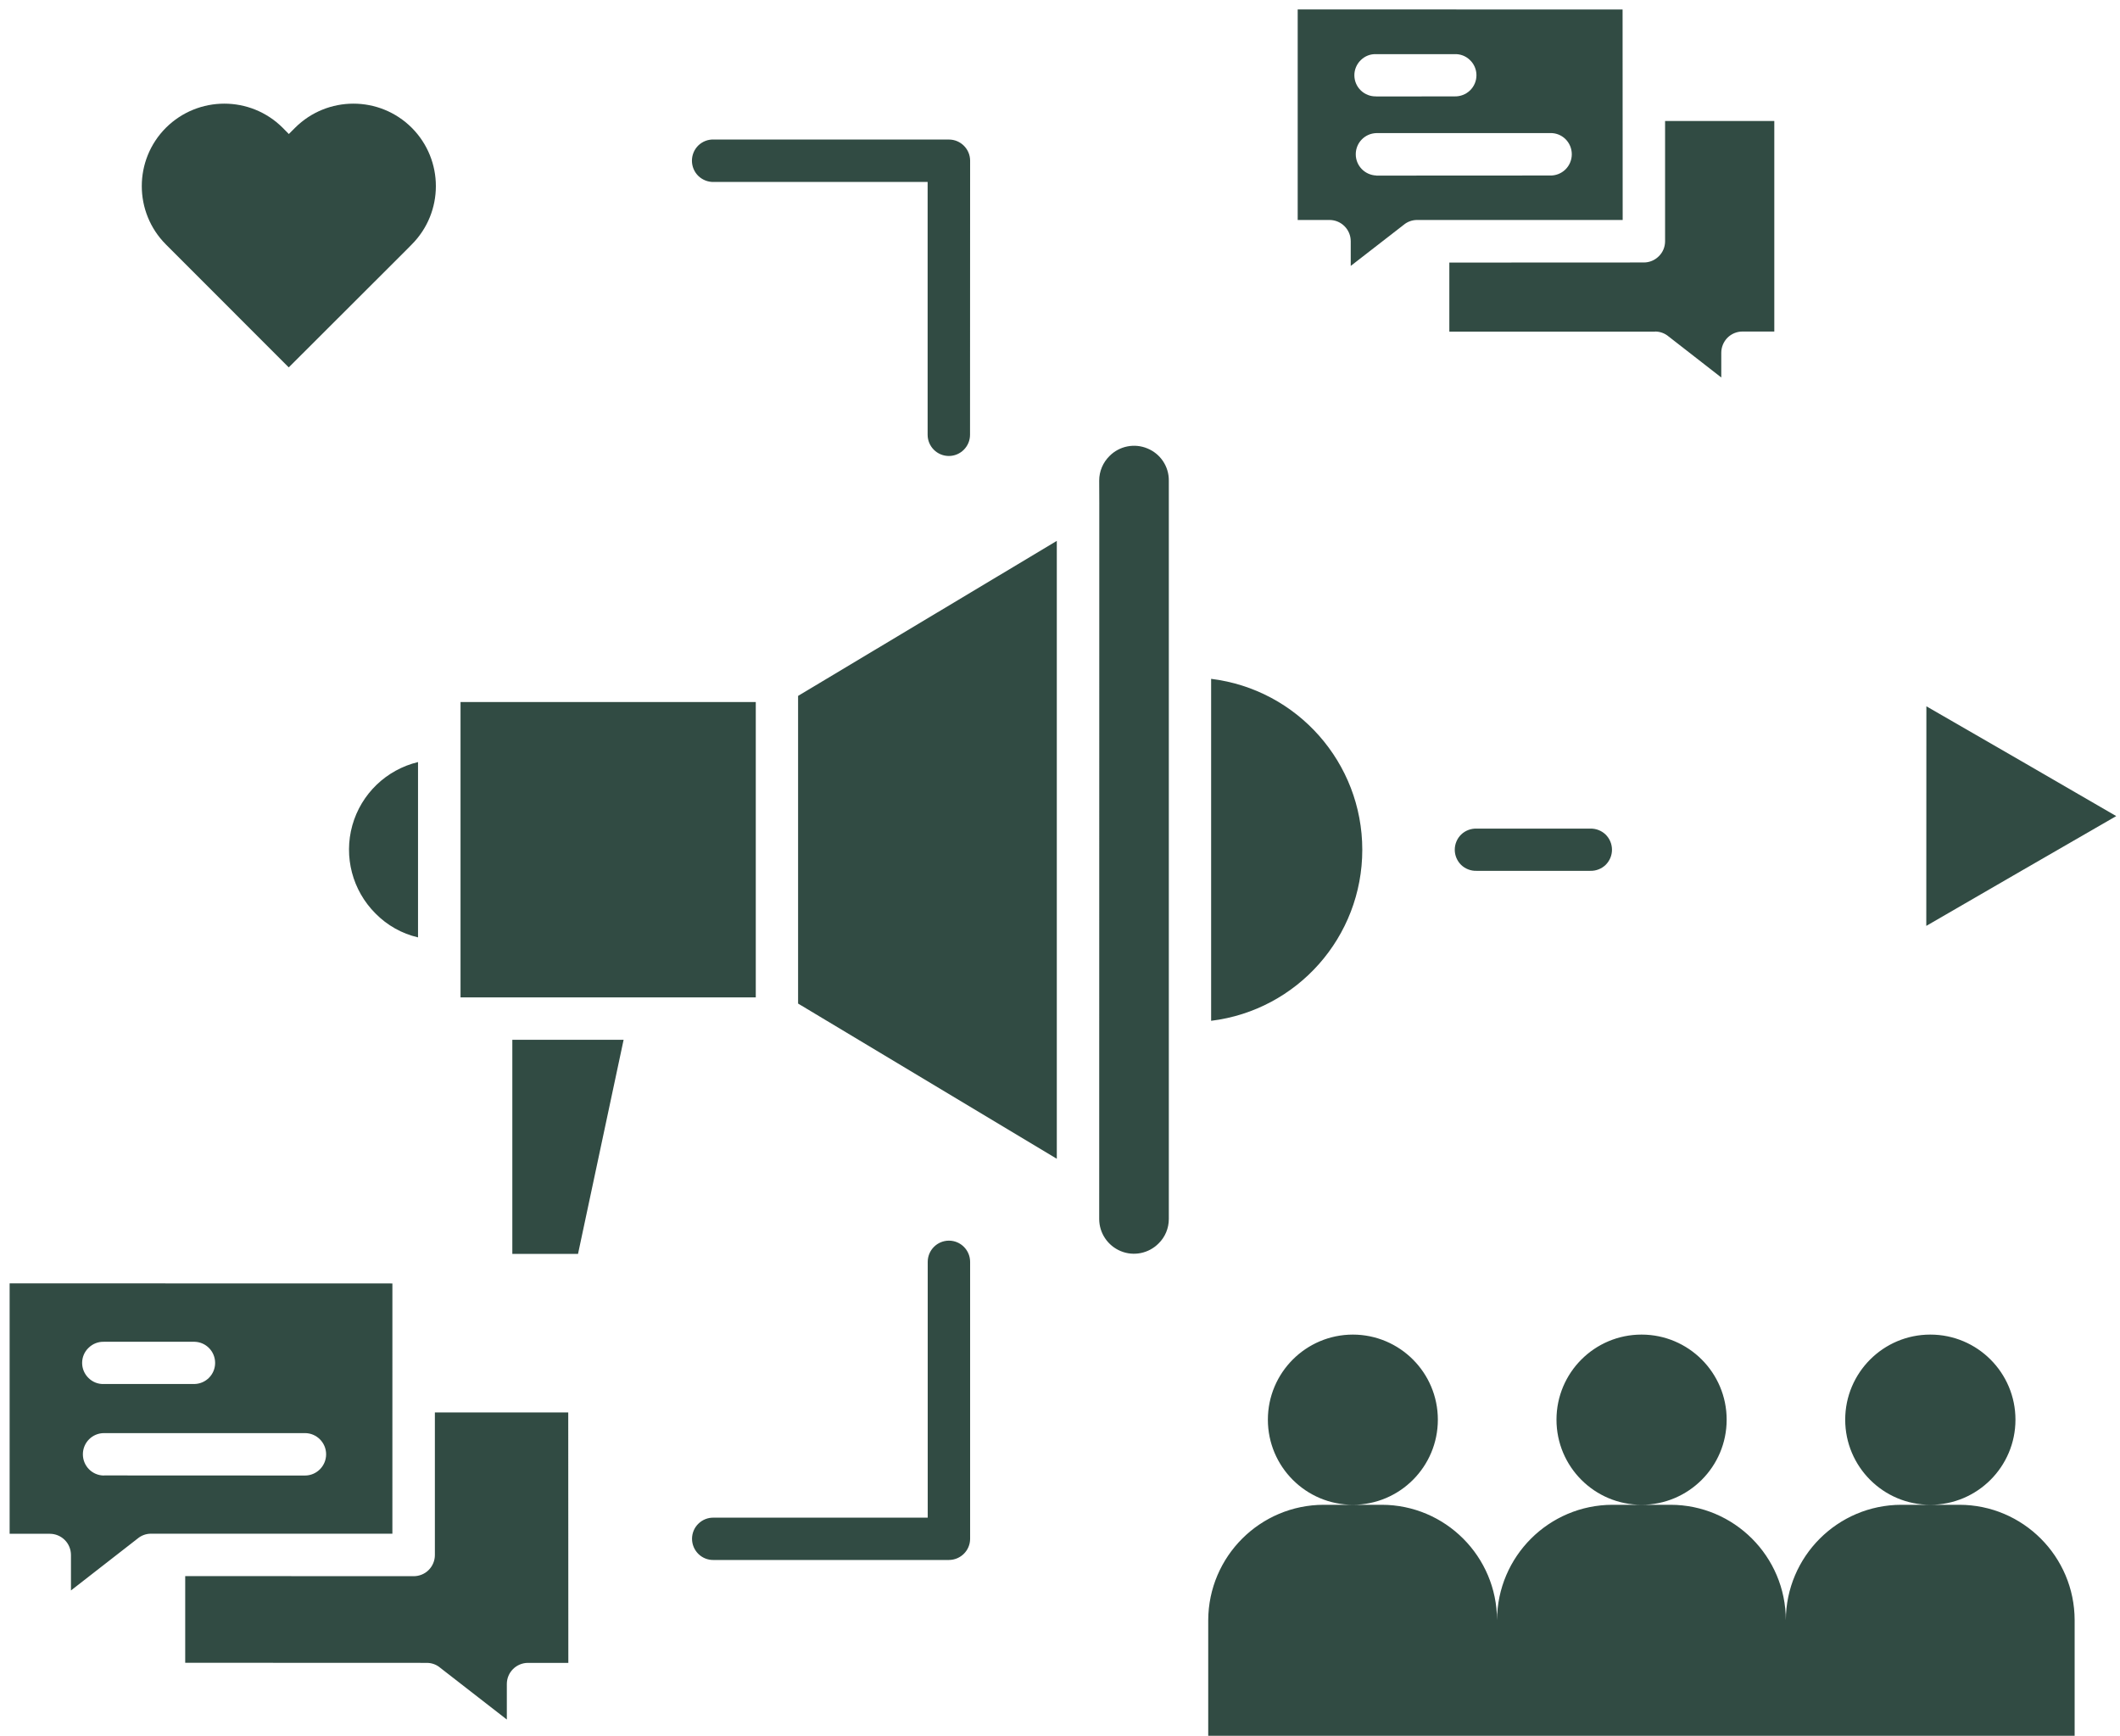 <svg width="182" height="149" viewBox="0 0 182 149" fill="none" xmlns="http://www.w3.org/2000/svg">
<path d="M181.676 70.055L173.523 74.76L165.37 79.48L165.378 60.63L173.531 65.335L181.676 70.055Z" fill="#314B43"/>
<path fill-rule="evenodd" clip-rule="evenodd" d="M165.721 114.564C169.753 114.564 173.025 117.837 173.025 121.869C173.025 125.901 169.753 129.174 165.721 129.174H168.209C173.673 129.182 178.098 133.614 178.106 139.079V149H153.312H128.518H103.725V139.079C103.749 133.606 108.181 129.182 113.646 129.174H116.133H116.142H116.15H118.622C124.086 129.182 128.51 133.614 128.518 139.079C128.542 133.606 132.975 129.182 138.44 129.174H140.927H143.415C148.88 129.182 153.304 133.614 153.312 139.079C153.336 133.614 157.753 129.19 163.217 129.174H165.713C161.681 129.174 158.409 125.901 158.409 121.869C158.409 117.837 161.681 114.564 165.713 114.564H165.721ZM148.232 121.869C148.232 125.901 144.959 129.174 140.927 129.174C136.886 129.174 133.623 125.901 133.623 121.869C133.623 117.837 136.887 114.564 140.927 114.564C144.96 114.564 148.232 117.837 148.232 121.869ZM123.438 121.869C123.438 125.899 120.178 129.169 116.142 129.174C112.113 129.169 108.846 125.899 108.846 121.869C108.846 117.84 112.113 114.569 116.142 114.564C120.178 114.569 123.438 117.84 123.438 121.869ZM53.536 89.259H43.983V107.637H49.623L53.536 89.259ZM94.373 43.215L94.365 104.637C94.365 105.845 95.093 106.933 96.213 107.397C97.325 107.861 98.614 107.597 99.462 106.741C100.03 106.189 100.342 105.429 100.342 104.637V41.247C100.35 40.039 99.622 38.95 98.501 38.494C97.389 38.03 96.101 38.286 95.253 39.142C94.685 39.702 94.365 40.462 94.365 41.246L94.373 43.215ZM103.974 58.273V87.628C111.383 86.716 116.951 80.419 116.951 72.946C116.951 65.481 111.383 59.185 103.974 58.273ZM35.887 65.417C33.167 66.073 31.007 68.145 30.247 70.85C29.495 73.546 30.255 76.442 32.239 78.418C33.239 79.435 34.503 80.147 35.887 80.467L35.887 65.417ZM68.515 59.737V86.148L90.726 99.47V46.431L68.515 59.737ZM64.883 60.265H39.536V85.62H64.883V60.265ZM136.507 71.13H136.515C137.003 71.114 137.483 71.298 137.835 71.634C138.187 71.978 138.387 72.45 138.387 72.946C138.387 73.434 138.187 73.906 137.835 74.25C137.483 74.586 137.003 74.77 136.515 74.754H126.762C126.274 74.77 125.794 74.586 125.442 74.25C125.09 73.906 124.89 73.434 124.89 72.946C124.89 72.45 125.09 71.978 125.442 71.634C125.794 71.298 126.274 71.114 126.762 71.13H136.507ZM61.282 133.912C60.794 133.928 60.314 133.744 59.962 133.4C59.61 133.056 59.41 132.584 59.41 132.096C59.41 131.6 59.61 131.128 59.962 130.792C60.314 130.447 60.794 130.263 61.282 130.279H79.644V108.325C79.644 107.317 80.46 106.5 81.468 106.5C82.469 106.5 83.284 107.317 83.284 108.325V132.102C83.277 133.102 82.469 133.903 81.468 133.911L61.282 133.912ZM83.276 37.318C83.276 38.326 82.46 39.142 81.46 39.142C80.452 39.142 79.636 38.326 79.636 37.318V15.619H61.282C60.794 15.635 60.314 15.451 59.954 15.107C59.602 14.763 59.402 14.291 59.402 13.795C59.402 13.299 59.602 12.827 59.954 12.483C60.314 12.139 60.794 11.955 61.282 11.979H81.468C82.468 11.979 83.284 12.795 83.284 13.795L83.276 37.318ZM33.687 110.173L0.827 110.165V131.663H4.276C4.756 131.663 5.22 131.855 5.564 132.199C5.9 132.535 6.092 132.999 6.092 133.487V136.528L11.796 132.087C12.124 131.807 12.533 131.655 12.965 131.655H33.686L33.687 110.173ZM139.297 0.817L111.406 0.809V18.883H114.151C115.151 18.891 115.959 19.707 115.959 20.707V22.827L120.487 19.315C120.815 19.035 121.231 18.883 121.655 18.883H139.305L139.297 0.817ZM118.151 8.282V8.274C117.655 8.29 117.183 8.105 116.831 7.769C116.471 7.425 116.271 6.953 116.271 6.457C116.271 5.969 116.471 5.497 116.831 5.153C117.183 4.809 117.655 4.625 118.151 4.649H124.872C125.36 4.625 125.84 4.809 126.192 5.153C126.552 5.497 126.752 5.969 126.752 6.457C126.752 6.953 126.552 7.425 126.192 7.769C125.84 8.105 125.36 8.29 124.872 8.274L118.151 8.282ZM118.151 15.074V15.066C117.167 15.026 116.391 14.226 116.391 13.242C116.391 12.258 117.167 11.458 118.151 11.426H133.057C133.553 11.402 134.025 11.586 134.385 11.93C134.737 12.274 134.937 12.746 134.937 13.242C134.937 13.738 134.737 14.21 134.385 14.554C134.025 14.898 133.553 15.082 133.057 15.066L118.151 15.074ZM124.424 22.539V28.468H142.09V28.459C142.514 28.459 142.93 28.611 143.258 28.892L147.77 32.404V30.284C147.77 29.803 147.962 29.339 148.298 28.995C148.642 28.651 149.106 28.459 149.586 28.459H152.322V10.385H142.946V20.707C142.946 21.195 142.754 21.659 142.409 21.995C142.065 22.339 141.609 22.531 141.121 22.531L124.424 22.539ZM8.931 118.805C8.435 118.829 7.963 118.645 7.611 118.301C7.251 117.957 7.051 117.485 7.051 116.997C7.051 116.501 7.251 116.029 7.611 115.693C7.963 115.349 8.435 115.165 8.931 115.181H16.716C17.692 115.213 18.468 116.013 18.468 116.997C18.468 117.973 17.692 118.773 16.716 118.805H8.931ZM8.931 126.654V126.662C7.923 126.662 7.115 125.846 7.115 124.838C7.115 123.838 7.923 123.021 8.931 123.021H26.181C27.181 123.021 27.997 123.838 27.997 124.838C27.997 125.846 27.181 126.662 26.181 126.662L8.931 126.654ZM15.9 135.295V142.736L36.638 142.744C37.07 142.744 37.486 142.896 37.806 143.176L43.511 147.608V144.56C43.511 143.56 44.319 142.752 45.319 142.744H48.791L48.783 121.246H37.334V133.487C37.334 133.967 37.142 134.431 36.798 134.775C36.462 135.111 35.998 135.303 35.51 135.303L15.9 135.295Z" fill="#314B43"/>
<path d="M14.243 10.968C17.019 8.208 21.499 8.208 24.268 10.968L24.796 11.504L25.332 10.968C28.1 8.208 32.581 8.208 35.349 10.968C38.109 13.737 38.109 18.217 35.349 20.985L34.821 21.521L24.788 31.538L14.779 21.521L14.243 20.985C11.482 18.217 11.482 13.736 14.243 10.968Z" fill="#314B43"/>
</svg>

